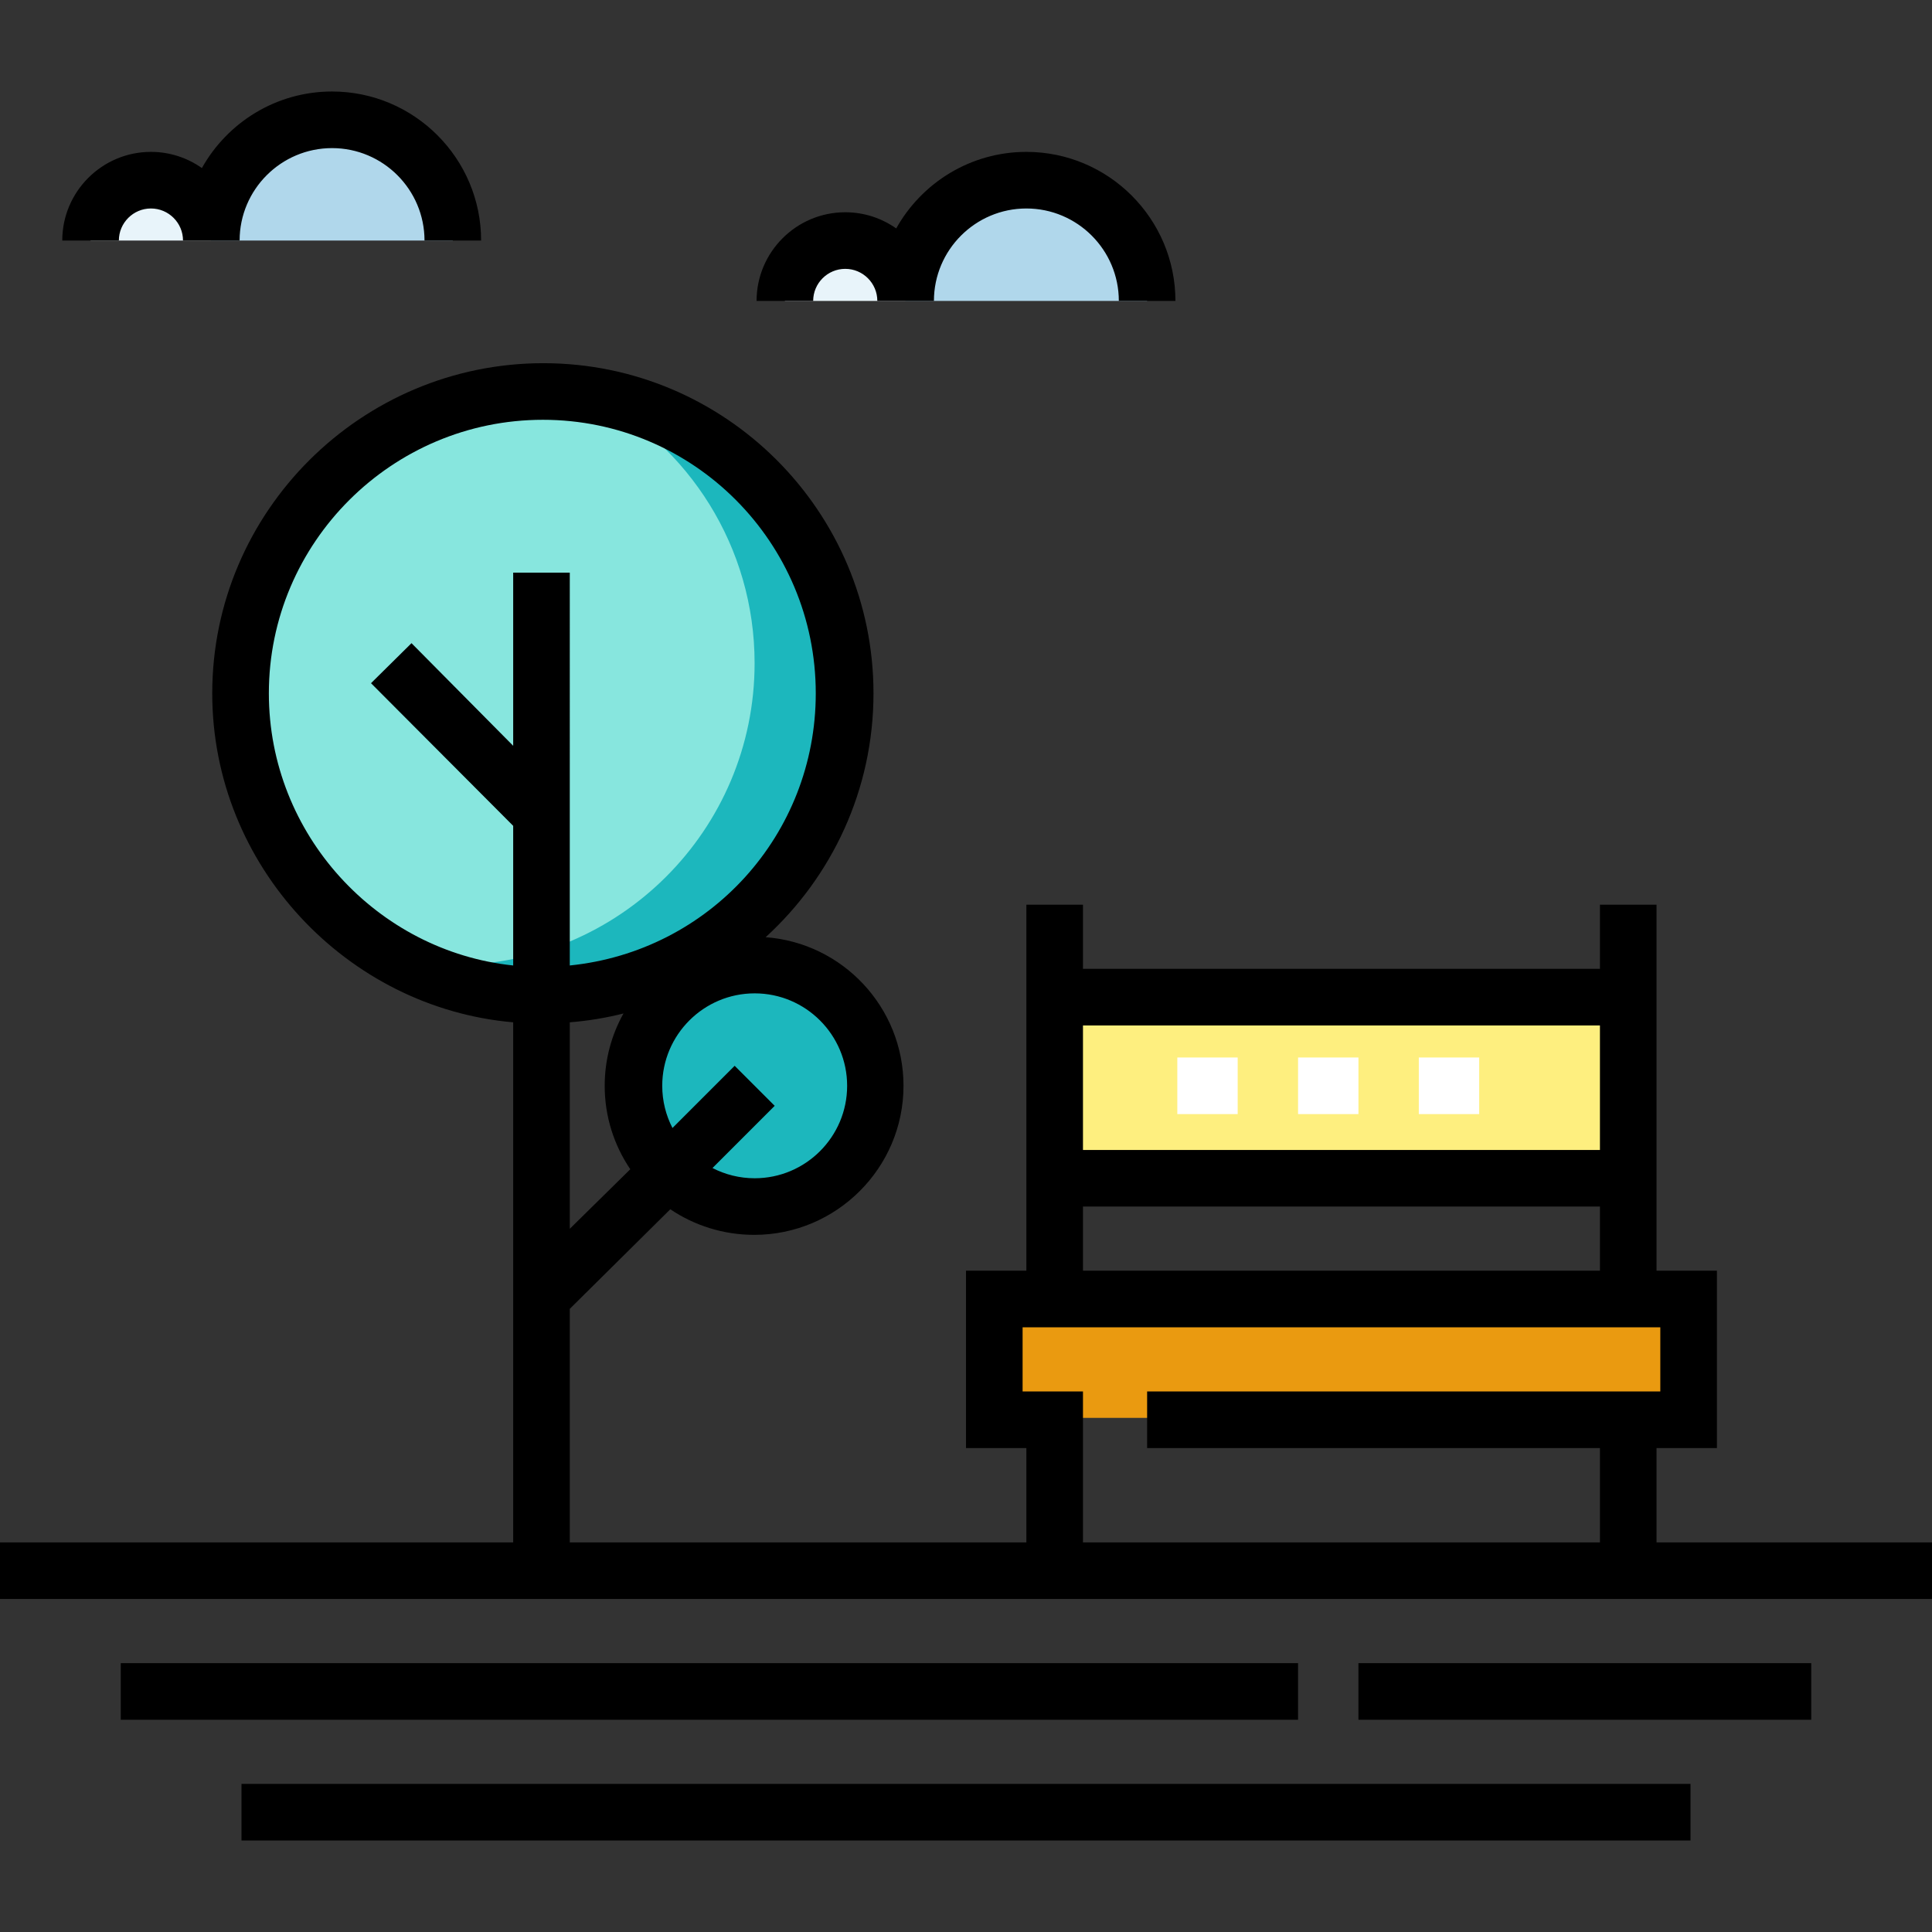 <?xml version="1.0" encoding="iso-8859-1"?>
<!-- Generator: Adobe Illustrator 19.0.0, SVG Export Plug-In . SVG Version: 6.00 Build 0)  -->
<svg xmlns="http://www.w3.org/2000/svg" xmlns:xlink="http://www.w3.org/1999/xlink" version="1.1" id="Layer_1" x="0px" y="0px" viewBox="0 0 512 512" style="enable-background:new 0 0 512 512;" xml:space="preserve" width="512" height="512">
<rect x="0" y="0" width="512" height="512" fill="#333333" stroke="none"/>
<g>
	<g>
		<rect x="264" y="343.75" style="fill:#EA9A10;" width="184" height="32"/>
		<circle style="fill:#87E6DE;" cx="144" cy="183.75" r="80"/>
		<path style="fill:#1CB7BD;" d="M119.977,255.75c44.183,0,80-35.817,80-80c0-30.838-17.46-57.583-43.023-70.937    c38.009,6.202,67.023,39.174,67.023,78.937c0,44.183-35.817,80-80,80c-13.344,0-25.915-3.285-36.977-9.063    C111.225,255.376,115.556,255.75,119.977,255.75z"/>
		<rect x="280" y="263.75" style="fill:#FEEF7F;" width="152" height="48"/>
		<circle style="fill:#1CB7BD;" cx="200" cy="287.75" r="32"/>
		<g>
			<g>
				<rect x="376" y="280.25" style="fill:#FFFFFF;" width="16" height="15"/>
			</g>
			<g>
				<rect x="344" y="280.25" style="fill:#FFFFFF;" width="16" height="15"/>
			</g>
			<g>
				<rect x="312" y="280.25" style="fill:#FFFFFF;" width="16" height="15"/>
			</g>
		</g>
	</g>
	<g>
		<path style="fill:#E8F4FA;" d="M24,63.75c0-8.837,7.163-16,16-16c8.837,0,16,7.163,16,16"/>
		<path style="fill:#B0D7EB;" d="M56,63.75c0-17.673,14.327-32,32-32c17.673,0,32,14.327,32,32"/>
	</g>
	<g>
		<path style="fill:#E8F4FA;" d="M208,79.75c0-8.837,7.163-16,16-16c8.837,0,16,7.163,16,16"/>
		<path style="fill:#B0D7EB;" d="M240,79.75c0-17.673,14.327-32,32-32c17.673,0,32,14.327,32,32"/>
		<g>
			<path d="M439,408.75v-25h16v-47h-16v-97h-15v17H287v-17h-15v97h-16v47h16v25H151v-61.894l26.64-26.39     c6.313,4.28,14.049,6.784,22.235,6.784c21.78,0,39.562-17.72,39.562-39.5c0-20.793-16.121-37.872-36.536-39.38     c17.543-16.013,28.583-39.053,28.583-64.62c0-48.248-39.245-87.5-87.492-87.5c-48.248,0-87.746,39.252-87.746,87.5     c0,45.721,35.754,83.358,79.754,87.175V408.75H0v15h512v-15H439z M151,325.644v-54.718c5-0.408,9.7-1.199,14.231-2.346     c-3.168,5.682-4.981,12.217-4.981,19.171c0,8.185,2.503,15.796,6.784,22.11L151,325.644z M224.5,287.75     c0,13.509-10.991,24.5-24.5,24.5c-4.027,0-7.827-0.983-11.182-2.712l16.485-16.485l-10.606-10.606l-16.485,16.485     c-1.729-3.355-2.712-7.155-2.712-11.182c0-13.509,10.991-24.5,24.5-24.5C213.509,263.25,224.5,274.241,224.5,287.75z      M136,197.644l-26.947-27.197l-10.731,10.606L136,218.856v37.006c-36-3.765-64.75-34.668-64.75-72.113     c0-39.977,32.648-72.5,72.625-72.5s72.312,32.523,72.312,72.5c0,37.444-28.187,68.347-65.187,72.113V151.75h-15V197.644z      M287,271.75h137v33H287V271.75z M287,319.75h137v17H287V319.75z M424,408.75H287v-40h-16v-17h169v17H304v15h120V408.75z"/>
			<rect x="360" y="440.75" width="120" height="15"/>
			<rect x="32" y="440.75" width="312" height="15"/>
			<rect x="64" y="472.75" width="384" height="15"/>
			<path d="M40,55.25c4.687,0,8.5,3.813,8.5,8.5h15c0-13.509,10.991-24.5,24.5-24.5c13.509,0,24.5,10.991,24.5,24.5h15     c0-21.78-17.72-39.5-39.5-39.5c-14.809,0-27.733,8.196-34.495,20.286C49.681,41.84,45.024,40.25,40,40.25     c-12.958,0-23.5,10.542-23.5,23.5h15C31.5,59.063,35.313,55.25,40,55.25z"/>
			<path d="M224,71.25c4.687,0,8.5,3.813,8.5,8.5h15c0-13.509,10.991-24.5,24.5-24.5c13.509,0,24.5,10.991,24.5,24.5h15     c0-21.78-17.72-39.5-39.5-39.5c-14.809,0-27.733,8.196-34.495,20.286c-3.824-2.696-8.481-4.286-13.505-4.286     c-12.958,0-23.5,10.542-23.5,23.5h15C215.5,75.063,219.313,71.25,224,71.25z"/>
		</g>
	</g>
</g>















</svg>
